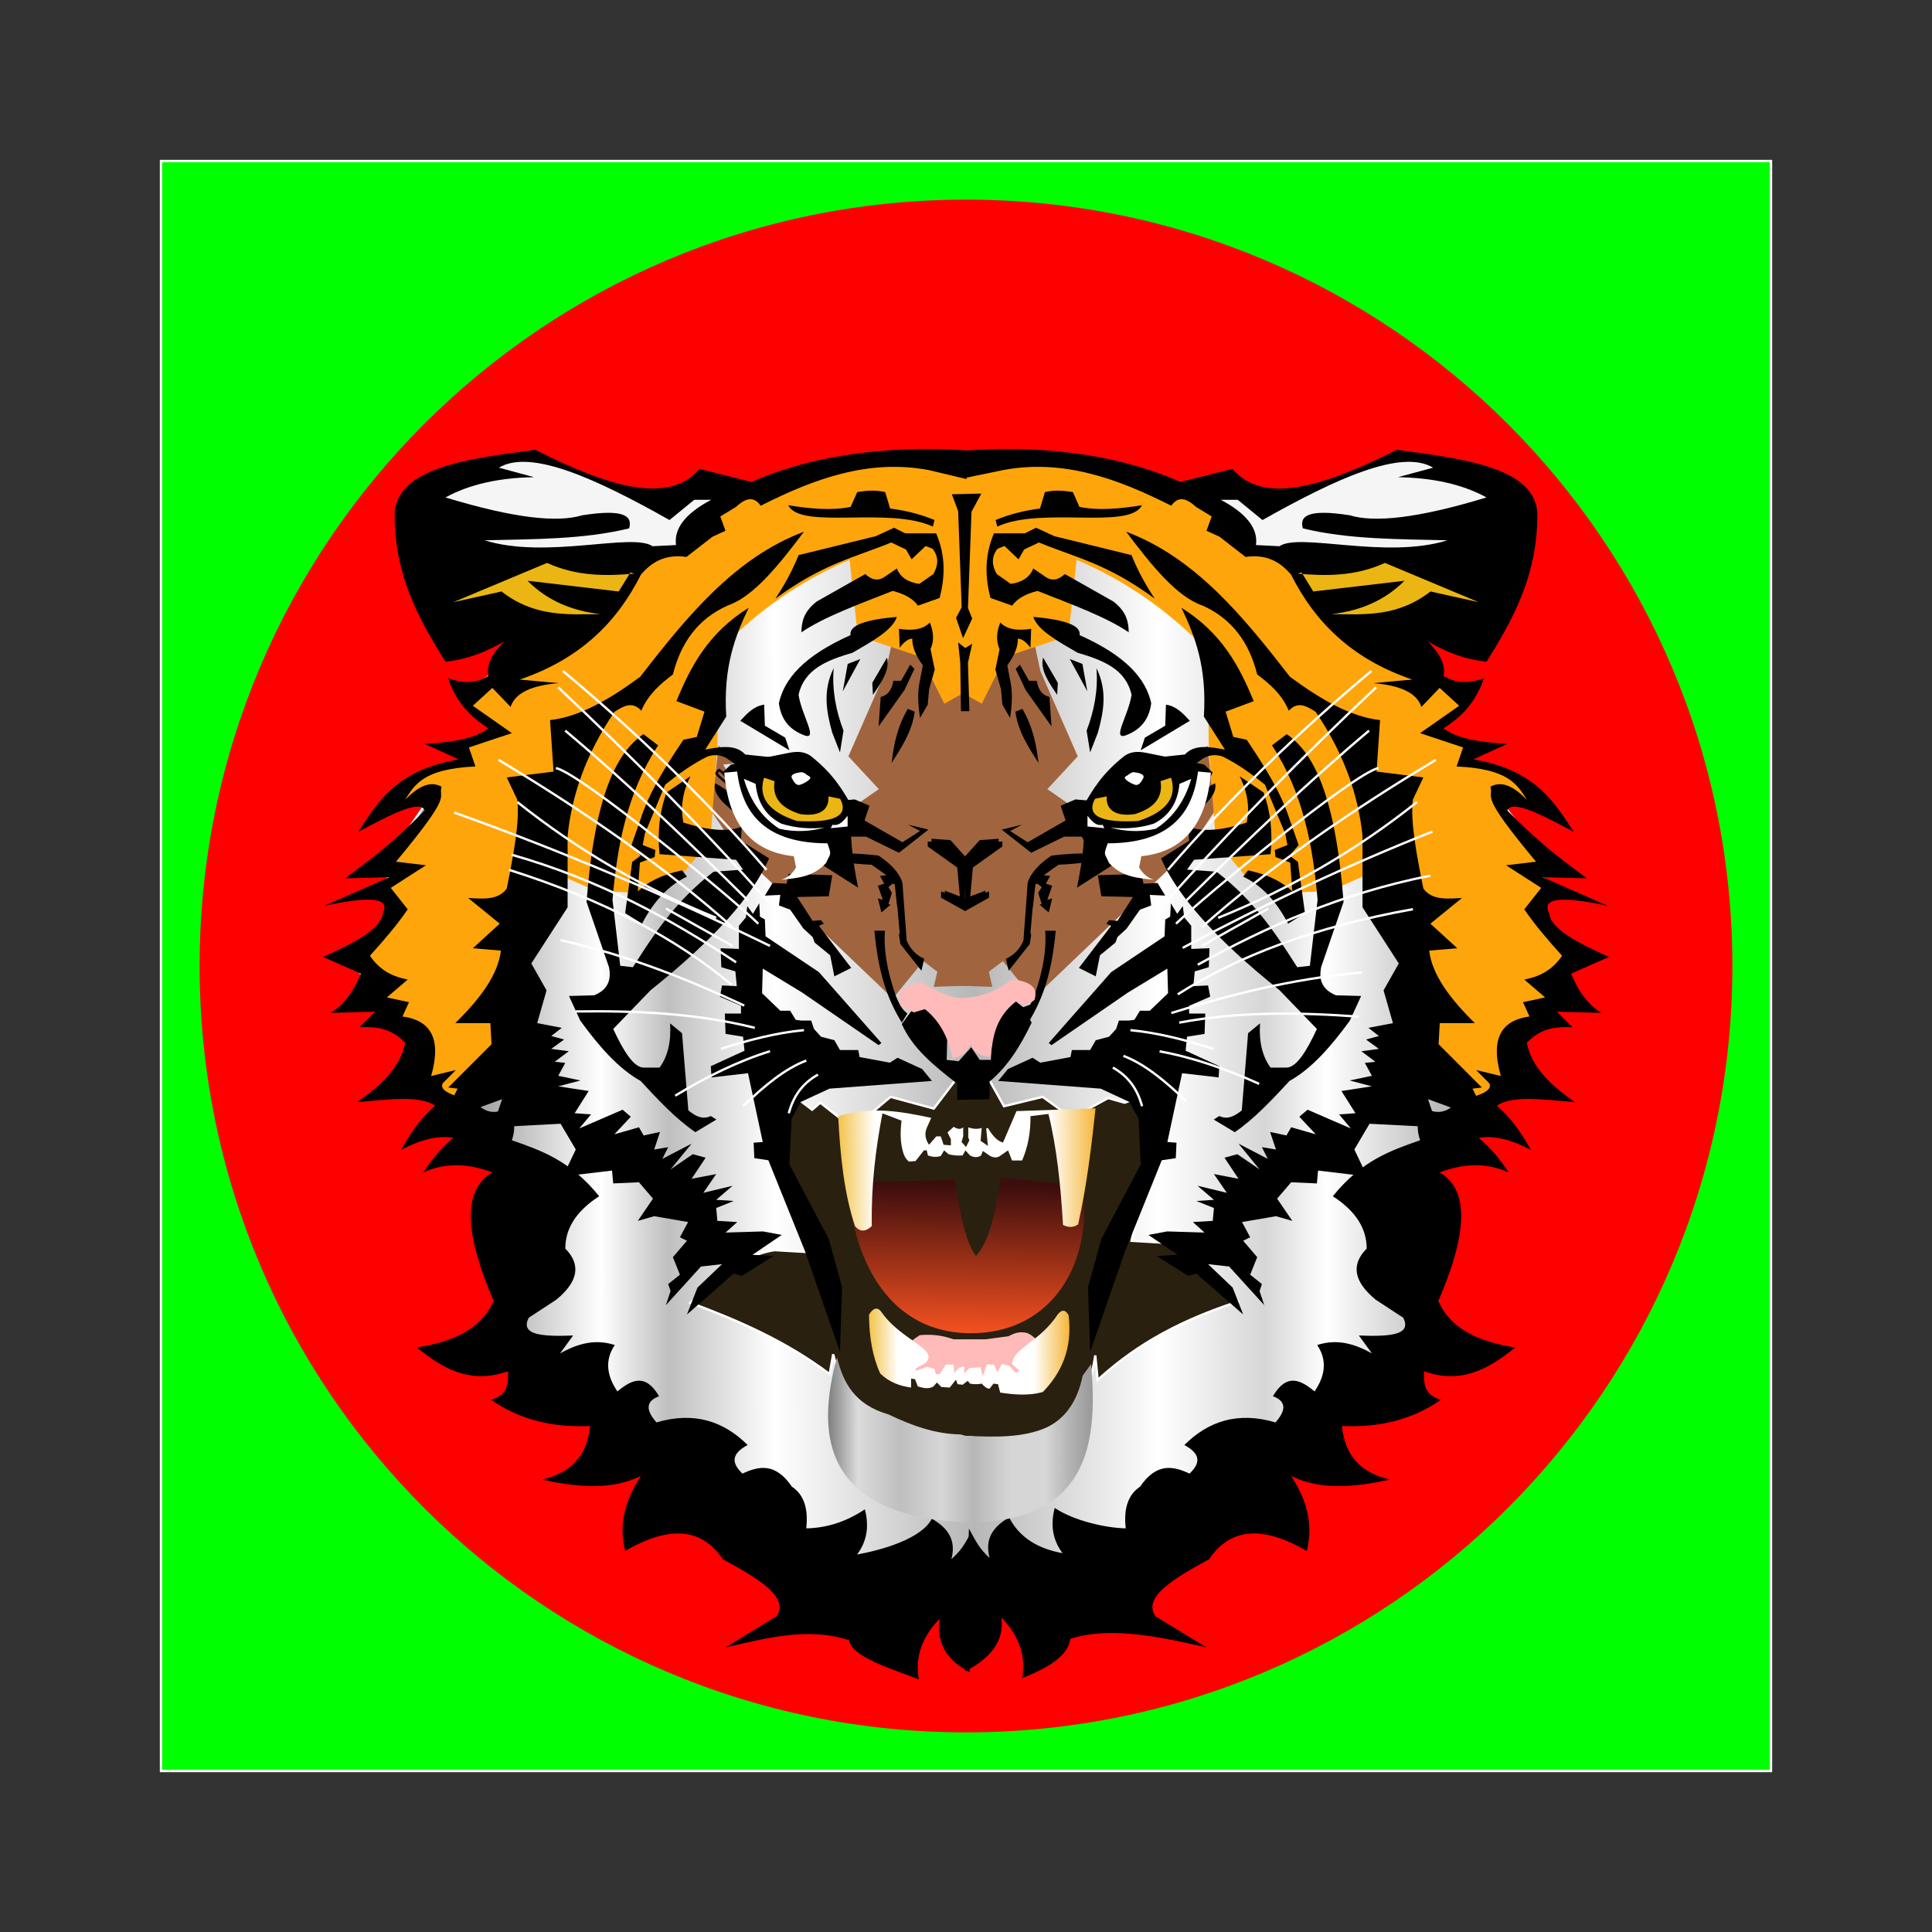 <svg:svg xmlns:dc="http://purl.org/dc/elements/1.1/" xmlns:ns2="http://web.resource.org/cc/" xmlns:rdf="http://www.w3.org/1999/02/22-rdf-syntax-ns#" xmlns:svg="http://www.w3.org/2000/svg" height="1100.808" version="1.1" viewBox="-91.067 -91.068 1100.808 1100.808" width="1100.808">
  <svg:rect x="-91.067" y="-91.068" width="1100.808" height="1100.808" fill="#333333" stroke="none"/>
  <svg:defs>
    <svg:linearGradient gradientUnits="userSpaceOnUse" id="grad_dp_001" x1="98.332" x2="704.94" y1="574.52" y2="573.85">
      <svg:stop offset="0" stop-color="#7f7f7f" />
      <svg:stop offset=".158" stop-color="white" />
      <svg:stop offset=".221" stop-color="#bfbfbf" />
      <svg:stop offset=".321" stop-color="white" />
      <svg:stop offset=".508" stop-color="#b7b7b7" />
      <svg:stop offset=".682" stop-color="white" />
      <svg:stop offset=".781" stop-color="#d6d6d6" />
      <svg:stop offset=".839" stop-color="white" />
      <svg:stop offset="1" stop-color="#999999" />
    </svg:linearGradient>
    <svg:linearGradient gradientUnits="userSpaceOnUse" id="grad_dp_002" x1="405.66" x2="404.44" y1="650.56" y2="735.23">
      <svg:stop offset="0" stop-color="#3c0d0d" />
      <svg:stop offset="1" stop-color="#f45120" />
    </svg:linearGradient>
    <svg:linearGradient gradientUnits="userSpaceOnUse" id="grad_dp_003" x1="325.91" x2="479.21" y1="637.64" y2="636.7">
      <svg:stop offset="0" stop-color="#f1b92c" />
      <svg:stop offset=".159" stop-color="white" />
      <svg:stop offset=".477" stop-color="white" />
      <svg:stop offset=".807" stop-color="white" />
      <svg:stop offset="1" stop-color="#f3ad21" />
    </svg:linearGradient>
    <svg:linearGradient gradientUnits="userSpaceOnUse" id="grad_dp_004" x1="344.2" x2="463.59" y1="742.7" y2="742.05">
      <svg:stop offset="0" stop-color="#f1b92c" />
      <svg:stop offset=".159" stop-color="white" />
      <svg:stop offset=".477" stop-color="white" />
      <svg:stop offset=".807" stop-color="white" />
      <svg:stop offset="1" stop-color="#f3ad21" />
    </svg:linearGradient>
    <svg:linearGradient gradientUnits="userSpaceOnUse" id="grad_dp_005" x1="323.48" x2="473.92" y1="795.73" y2="795.73">
      <svg:stop offset="0" stop-color="#7f7f7f" />
      <svg:stop offset=".112" stop-color="#dbdbdb" />
      <svg:stop offset=".272" stop-color="#bfbfbf" />
      <svg:stop offset=".431" stop-color="#d6d6d6" />
      <svg:stop offset=".551" stop-color="#b7b7b7" />
      <svg:stop offset=".693" stop-color="#d6d6d6" />
      <svg:stop offset=".825" stop-color="#d6d6d6" />
      <svg:stop offset=".905" stop-color="#b7b7b7" />
      <svg:stop offset="1" stop-color="#999999" />
    </svg:linearGradient>
  </svg:defs>
  <svg:g fill-rule="evenodd" id="selection" transform="translate(57.335 -66.519)">
    <svg:path d="m-56.668 67.185h917.34v917.34h-917.34z" fill="lime" id="dp_path001" stroke="white" stroke-width="1.333" />
    <svg:path d="m402 89.185c241.16 0 436.67 195.5 436.67 436.66 0 241.18-195.51 436.68-436.67 436.68s-436.67-195.5-436.67-436.67c0.003-241.16 195.51-436.66 436.67-436.66z" fill="red" id="dp_path002" />
    <svg:g id="dp_group003">
      <svg:path d="m463.66 267.08l205.34 125.33 24 9.33-5.34 8.67 40.67 22.67-22-1.34 22 28.67 1.33 14.67 7.34 6-12 14 23.33 24.66-24 41.34-12.67 7.33 2 26.67-72.66 62.66 27.33 82.67-151.33 106-106.67 35.33-120.67-24-151.33-120.66 3.33-99.34-53.995-52v-20.66l-26.666-26-8.667-20.67 22.667-22.67-8-14 10.666-10.66-5.333-6 25.333-36.67-23.333 6 40.668-26-0.67-6.67 18.67-11.33-18-18.67 218.66-96.66z" fill="url(#grad_dp_001)" id="dp_path004" stroke="white" stroke-width="1.333" />
      <svg:path d="m324.33 758.41c-25.35-19.04-52.2-30.54-79.33-40.67 14.85-13.44 29.53-27.42 48-30l23.33 1.34-23.33-55.34 7.33-36.66 14 10.66 4.67-4 18.66 14.67 21.34-18 24.66 6.67 12.67-16.67 18-1.33 9.33 16.66 22-5.33 16.67 12 20.67-11.33 9.33 2.66 24-8.66-11.27 49.19-8.73 38.14 22 1.33 38.67 33.34c-39.35 12.77-62.01 28.33-80 44.66l-1.34-14c-4.95 32.82-21.22 54.78-70.66 46.67-47.76-1.11-71.81-17.77-78.67-47.33z" fill="#2a200f" id="dp_path005" stroke="white" stroke-width="1.333" />
      <svg:path d="m361 335.74l-4.67 22-21.33 48.67 17.33 18.67-39.33 27.33-14.67-4-15.33-2.67-19.34-34.66 12.67-1.34-15.33-9.33-4 37.33 14.66 22 88.67 84.67 17.33-21.33 8 6-2 8.66 18.67-0.66-2-174z" fill="#a0653f" id="dp_path006" />
      <svg:path d="m439.67 335.74l4.67 22 21.33 48.67-17.33 18.67 39.33 27.33 14.66-4 15.33-2.67 19.34-34.66-12.67-1.34 15.33-9.33 4 37.33-14.66 22-88.66 84.67-17.34-21.33-8 6 2 8.66-18.66-0.66 2-174z" fill="#a0653f" id="dp_path007" />
      <svg:path d="m401.66 239.74l-50-2.66-80 17.33-154 114.67 2.67 12.66c-2.18 1.4 18.31 1.74 14.67 10-1.65 3.75-25.6 7.09-25.34 9.34 0.82 6.72 9.95 6.62 4 8.66-6.74 2.32-30.956 8.91-36.661 17.34-5.598 8.26 5.206 8.57 20.666 6.66-14.645 17.03-21.646 21.96-27.333 33.34-4.28 8.56 19.059-2.78 13.333 3.33-4.032 4.3-10.549 5.03-13.333 11.33-3.559 8.06 9.683 4.48 6.667 10.67-9.63 19.75-10.508 16.32-18 25.33-8.178 9.84 11.913 14.65 1.333 22.67l25.333 24 0.667 20 19.998 24.67 33.33-28 26-109.34 25.34 11.34 30.66 1.33 17.34-9.33 17.33-20.67 4-52.67 0.67-55.33c20.72-21.51 45.06-39.38 74.66-52l4.67 43.33 36 12 13.33 26.67 10.67-6z" fill="#ffa50c" id="dp_path008" />
      <svg:path d="m399 239.74l50-2.66 80 17.33 154 114.67 2.66 7.33-16.66 14.67 22.66 11.33-4.66 6 29.33 11.33 15.33 17.34-22-8-3.33 8.66 26 27.34-8.67 7.33 9.34 9.33-3.34 15.34 20 24-28.66 36-23.34 56-29.33-28.67-33.33-112.67-25.33 11.34-30.67 1.33-17.33-9.33-17.34-20.67-4-52.67-0.66-55.33c-20.72-21.51-45.07-39.38-74.67-52l-4.67 43.33-36 12-13.33 26.67-10.67-6z" fill="#ffa50c" id="dp_path009" />
      <svg:path d="m335 649.08c0.94 35.18 17.97 85.62 69.33 86 47.77 0.34 70.39-41.79 64-84l-46.67-4.67c-2.88 22.88-7.55 37.78-14 44.67-4.88-6.46-8.88-20.88-12-43.34z" fill="url(#grad_dp_002)" id="dp_path010" />
      <svg:path d="m365 745.09c3.56-3.79 7.11-6.69 10.66-8.89 5.71-0.52 11.86-0.27 19.34 2.37h18l13.33-1.77c3.56-2.12 7.11-2.82 10.67-1.78 3.33 1.42 6.66 4.9 10 9.47l-15.34 16.59-66-1.19z" fill="#ffbaba" id="dp_path011" />
      <svg:path d="m300.7 263.32c12.8 2.04 24.92 3.16 35.59 0.93l3.74-8.43c4.92-0.78 9.93-1.37 15.93 0l2.81 9.37c8.95 1.13 17.4 3.29 25.29 6.55l-0.94 3.75c-25.3-11.7-75.28 2.07-82.42-12.17z" fill="black" id="dp_path012" />
      <svg:path d="m393.93 257.08l3.6 9.6 2 54.8-3.2 6 4 11.6 5.2-11.2-2.4-6 2-54.8 5.6-10.4z" fill="black" id="dp_path013" />
      <svg:path d="m385 279.34h-17.6l-6.4-3.2-10.4 4.8-44 10.8c-3.79 9.49-8.34 17.45-13.2 24.8 27.24-20.1 45.16-23.41 66-32l8.4 4 3.2 5.6 8-7.6 4 1.6c3.68 4.8 3.12 9.6 0.4 14.4l-8 5.6c-6.28-0.92-10.79-3.61-12.8-8.8l-6.4 4.4c-4.5 3.39-8.17 1.82-11.6-1.2l-27.6 15.6c-7.64 5.87-8.66 11.74-8.8 17.6 12.6-8.65 32.78-16.04 52-23.6 6.92 1.74 11.74 4.53 14.4 8.4l12.4-4.4c3-11.82 3.53-23.9-2-36.8z" fill="black" id="dp_path014" />
      <svg:path d="m362.6 326.94c-17.2 1.49-27.33 4.65-26.4 10.4-26.46 11.77-37.81 24.9-40.8 38.8 1.34 10.32 7.05 15.55 14.8 18.4 7.63 2.36-1.88-11.67-3.6-23.2 3.34-14.93 16.72-19.81 30.8-24 11.12-6.46 22.78-12.85 25.2-20.4z" fill="black" id="dp_path015" />
      <svg:path d="m363.8 333.74c7.25 1.11 13.55 0.63 17.6-3.6 2.03 5.07 2.64 10.14 0.4 15.2l2.4 11.6-3.2 11.2-0.8 8.8-4.4 7.6c-1.14-7.53-1.4-14.2-0.4-19.6l2-10.4c-4.15-5.6-6.12-10.66-6-15.2-2.4 0.01-4.8 2-7.2 5.2z" fill="black" id="dp_path016" />
      <svg:path d="m357 350.14l-8.4 14.4 0.4 6.8c4.75-7.06 9.76-14.13 8-21.2z" fill="black" id="dp_path017" />
      <svg:path d="m352.2 389.34l1.2-16.8c4.02-0.9 6.38-4.03 7.2-9.2h4.4l5.2-9.2 2.4 2.4-5.6 12z" fill="black" id="dp_path018" />
      <svg:path d="m368.8 379.34l4 1.6c-1.5 11.18-7.38 20.18-13.2 29.2 1.24-9.53 2.56-19.1 9.2-30.8z" fill="black" id="dp_path019" />
      <svg:path d="m397.53 341.48l1.2 11.6 0.4 27.6h4.8l-0.8-27.6 2.4-10.8-4 2.4z" fill="black" id="dp_path020" />
      <svg:path d="m334.6 353.74l-2.8 15.6 10-18.4z" fill="black" id="dp_path021" />
      <svg:path d="m326.6 356.14c-6.35 12.94-4.1 24.93-0.8 36.8l4.4 11.2 2-12.4c-4.35-11.37-6.59-23.16-5.6-35.6z" fill="black" id="dp_path022" />
      <svg:path d="m287 376.94l0.4 12 11.6 6.8 2.4 7.2-28-16.8c3.83-4.12 7.6-8.32 13.6-9.2z" fill="black" id="dp_path023" />
      <svg:path d="m278.2 321.74c-7.85 16.29-14.59 33.94-12.8 62l-12 18.8c8.68-1.59 17.35-3.16 22.8 2.8l22.8 2.4c15.81 7.49 26.32 15.45 30.4 24l9.2-0.8 8.4 3.6-2.8 8.4 21.6 12.4 10-6.4-6.8-3.6 11.6 2.8-16.8 13.2-18.8-9.2h-10l-4 7.2-10 2.8 2-12.4v-8.4l9.2-1.2 0.4-2.8-20.4-11.6c-9.87-4.74-19.74-5.66-29.6-4l-5.6-6.4-11.6-8c-3.6-1.92-7.2-2.07-10.8-0.8-9.33 4.67-16.82 10.26-24 16l-11.6 28-1.2 6.4 7.2 2.8-0.4 4-8.4 3.2-1.2 16.4c5.24-4.9 12.49-9.23 25.2-12l2.8 3.6c-9.53 4.46-18.21 12.74-25.6 26.8l-9.6-6 4-29.2 4.8-3.6-5.2-6 5.2-14.8c4.81-15.06 14.24-30.13 24.4-45.2l7.6-1.6 4.4-14.4-16-6c8.11-19.74 18.09-38.81 41.2-53.2z" fill="black" id="dp_path024" />
      <svg:path d="m231.4 426.94l13.6-9.2c-4.66 9.36-5.74 18.12-4 26.4 13.63 4.39 24.9 5.48 33.2 2.4l-0.4 8 16 10c-9.1 20.94-30.77 45.74-67.6 75.2l-21.2 22c5.86 12.62 11.73 22.2 17.6 22h8.8c4.65-6.27 6.68-14.66 6-25.2l6.8 5.6 3.6 44c3.87 3.04 7.86 5.52 12.8 3.2l3.2 2-12 7.2c-11.12-7.59-21.16-18.37-31.2-29.2-12.72-7.08-23.82-19.84-34.4-34.4l-6.4-14 14.4-0.4c8.32-3.49 9.68-9.3 8.4-16l-12.8-37.2c4.66-60.71 17.06-85.04 32.4-95.6l8.4 6.4c-17.61 26.78-23.35 56.95-26 88l4.4 37.6 7.2 0.8c7.9-12.35 15.85-24.7 26.51-36.44 5.61-6.18 11.98-12.2 19.49-17.96l16.8-1.2-4-5.6-43.6-3.2c-1.27-12.25-0.07-24.01 4-35.2z" fill="black" id="dp_path025" />
      <svg:path d="m325.8 474.14l-2 12-18 0.4 8.8 13.6 4.8-0.4 1.6 2-2.8 1.2 18.4 24-9.6 4.8-2.4-12-8.8-7.2-1.2-3.2-5.2-4.8-7.6-10.8-6.4-2.4 0.8-6-8.8 0.4 4.4-7.2 8 0.4 1.2-5.6z" fill="black" id="dp_path026" />
      <svg:path d="m259 421.74c10.1 4.8 18.66 15.74 27.6 25.2 7.36-0.43 14.1-0.24 20.4 0.4-6.38 2.63-13.48 4.18-22 3.6-6.14-4.82-12.27-9.7-18.4-15.6-5.39-4.53-8.61-9.06-7.6-13.6z" fill="black" id="dp_path027" />
      <svg:path d="m388.6 455.34l10.4 10.8 10.8-12 10.8-0.8v2.4l-18.8 13.6-0.4 18 11.6-4.4v2.8l-11.6 8.8-13.6-7.6v-3.6l10.8 4-1.6-17.6-16.8-12v-2.8z" fill="black" id="dp_path028" />
      <svg:path d="m322.2 463.74c5.34 2.58 14.25 3.96 26 4.4l8.4 6-3.6 0.4 2.4 4.4-3.6 1.2 2.8 8-2.8-0.8 2 8 5.2-4.4-1.2-0.4 2-6.4-2-3.2 2.4-2 1.2 0.4 1.2 11.2 0.4 2.8 1.2 13.6-0.4 1.2 0.8 5.2 12 15.2 1.6-6.8c-4.34-1.96-7.8-5.24-10-10.4l-2.4-32.8c-1.69-5.76-6.58-10.9-13.6-15.6-13.65-1.55-24.89-1.91-30 0.8z" fill="black" id="dp_path029" />
      <svg:path d="m349.8 505.74h6c-0.7 9.7 0.7 21.5 6.4 37.6 1.75 4.17 3.58 7.57 6.4 9.6l-3.2 5.2c-6.81-11.44-13.08-24.89-15.6-52.4z" fill="black" id="dp_path030" />
      <svg:path d="m284.6 497.74l2.8 1.6 0.4 9.6 30.4 20.4 35.6 40.4-1.6 1.2-43.6-30-22.4-13.6-0.4 14 10.4 10h5.6l3.2 5.2 3.2 0.4h5.6l1.6 4.8 4 4.4 7.6 2 3.2 5.6h10.4l0.8 4 17.2 3.2 4.4-2.8 14 6.4 5.6 6.8-58.4 4.4-16.4 7.6-5.2 9.6-1.2 26 22.4 42.4 7.6 27.6-1.2 36.8-20-57.6-20.8-51.6-8-1.2-0.4-8.8 5.2-0.4-8.4-39.2-20.8 2.4-0.4-6.4 19.2-8.8-0.8-8-10-1.6-0.4-11.6h9.2v-4.4l-12-5.2 1.2-6.4 8.4 0.4-0.8-8.4-8-2.4-0.4-10.8 10.4 0.4v-13.2l4-4.8 0.8-6.4 3.2 4.4 3.6-6z" fill="black" id="dp_path031" />
      <svg:path d="m309.66 278.41c-39.27 14.73-66.6 48.22-93.33 82.67-17.11 12.57-34.22 22.76-51.33 24.66l2 29.34-26.67 3.33 6 12.67c1.49 12.24-2.11 31.25-6 50.66-4.88 6.69-13.51 5.88-22 5.34l18 14.66-15.33 14 16 1.34c-1.59 13.77-11.96 27.55-26 41.33h20l0.66 12-24.66 24.67 5.33 0.66-9.33 18.67 34.66-12.67-5.33 16 38.67-2 8.66 14.67-7.33 15.33 28-3.33 0.67 7.33 14.66-0.66 8 9.33-8.66 12.67 9.33-2.67 19.33 3.33-4.66 8.67 4 2-8 9.33 4 10-6.67 5.34 1.33 4-2.66 8 20-22 12-1.34-14 13.34-6 15.33 26.66-23.33 4.67 1.33 18-11.33-12-0.67 16.67-11.33-10.67-2-21.33 0.66 6.66-6-11.33-0.66-0.67-7.34 10-4-10-0.66 9.34-8-16.67 4 7.33-10.67-14 2.67 8-12-7.33-2-12.67 8.66 12-14.66-16.66 8.66 3.33-6.66-8 1.33 3.33-10-9.33 2-2.67-4.67-14 4 9.34-10-4.67-4-24.67 10.67 6.67-8-9.33-0.67 8-12.66-17.34-2.67 12.67-3.33-12.67-2.67 4-7.33-6-0.67 8-6-10-1.33 7.34-5.34-7.34-2 6-4.66-14-2.67 5.34-18.67-8.67-15.33 20.67-32v-40.67c2.35-22.74 10.09-46.15 26.66-70.66 5.12-3.32 10.23-6.32 15.34-0.67 3.78-9.11 10.65-15.13 18-20.67 4.54-18.16 14.34-31.83 31.33-39.33 14.45-4.95 28.89-22.76 43.33-42z" fill="black" id="dp_path032" />
      <svg:path d="m261 414.14l-1.2 2c2.16 2.88 4.88 4.22 6 6 0.34-3.15-0.88-5.91-4.8-8z" fill="none" id="dp_path033" stroke="black" stroke-width="1.333" />
      <svg:path d="m373.4 548.14c6.64 1.88 12.43 7.98 18 15.2l-0.4 16 6.8 0.8 7.2-8 4.8 7.2h6.4l0.4-15.2c3.7-8.55 7.63-15.99 12.4-19.2l5.6 4.4 4.4-1.6-2.4 4.8 2.8 5.6c-6.21 13-13.53 24.88-24 33.6v10l-18.4 0.4v-9.2c-13.71-10.64-25.36-20.16-31.6-34z" fill="black" id="dp_path034" />
      <svg:path d="m403.08 232.13c-38.84-2.72-84.42 0.74-123.26 17.93l-29.68-7.46c-17.25 20.78-52.5 10-93.51-10.86-38.69 5.08-77.541 10.05-80.149 35.28-0.516 35.45 13.534 60.92 28.939 85.46 11.14-1.12 22.27-4.98 33.4-11.53-6.43 6.55-10.4 13.11-8.91 19.67-8.95 5.15-16.04 3.49-23 1.36 5.22 15.09 13.81 22.46 23 28.48-8.45 6.3-21.95 7.97-36.359 8.82l19.289 8.82c-35.479 6.28-45.812 24.05-57.137 41.37 18.289-9.9 35.5-18.69 37.848-12.21-21.815 22.11-32.15 28.48-45.27 38.67l25.232-0.68-37.105 16.28c22.953-4.82 38.159-5.59 33.395 4.07-1.084 9.54-17.108 17.37-34.138 25.09l21.522 9.5c-4.598 11.45-10.492 18.16-17.068 22.38l25.23-0.68-8.905 8.82c8.657-0.21 17.317-0.1 25.975 8.82-2.316 13.39-13.263 24.15-27.459 33.91 17.049-1.34 35.8-4.23 44.527 2.04-7.49 6.43-13.786 15.04-19.295 25.1 10.816-5.63 20.848-8.4 29.688-6.79-6.72 5.62-12.335 12.25-17.072 19.67 13.112-5.94 26.222-4.91 39.332 0-18.12 10.59-14.78 37.34 0.74 73.26-6.93 15.82-23 23.29-43.783 26.45 14.983 12.35 31.023 21.16 51.943 13.57 0.08 6.62 0.32 13.32-9.64 16.27 16.71 11.66 35.73 15.93 56.4 14.93-1.73 17.93-11.88 27.06-27.46 30.52 20.42 4.48 39.95 6.16 56.4-2.04-10.64 16.25-12.12 30.11-8.9 42.74 25.59-14.98 43.91-12.84 55.65 4.74 20.07 10.86 38.27 21.71 30.43 32.56l-28.94 17.64c23.5-5.31 47-11.73 70.5-4.07 1.24 9.53 24.55 16.39 39.64 22.31-2.36-13.46 2.37-24.76 11.88-34.6-2.17 15.3 5.38 24.27 17.07 30.52l0.93-79.85c-3.89 7.07-5.45 10.16-11.32 15.42 2.2-8.46 0.52-16.41-11.14-23.06-5.93 11.58-28.76 17.88-42.61 20.42 5.17-6.91 7.21-15.25 4.45-25.77-11.13 7.44-22.26 10.63-33.39 10.85 1.31-11.6-1.56-19.38-8.17-23.74-9.39-13.77-18.8-11.84-28.2-7.46-5.64-5.43-7.22-10.85 2.97-16.28-13.63-13.56-30.39-19.23-51.94-12.89-5.81-6.62-6.57-11.92 1.48-14.92-7.91-13.43-15.83-9.26-23.75-2.72-5.94-8.81-7.41-17.63-1.48-26.45-11.56-3.76-21.59-0.54-31.17 4.75l7.42-10.17c-16.43 0.6-30.68 0.13-25.23-10.18l15.58-10.17c12.99-10.66 13.98-20.32 5.2-29.17 0.01-10.79 5.43-20.87 19.29-29.84-16.57-20.49-33.15-26.07-49.72-31.88 2.91-9.23 1.05-14.97-5.93-16.96-6.31 2.26-11.26-0.45-15.59-5.43-11.25-2.69-20.46-5.66-17.81-10.17l7.42-7.46-14.1 3.39c6.29-22.02-0.845-31.78-16.325-33.91l3.71-8.14-12.616-2.71 11.874-10.18c-7.982-1.57-15.523-4.76-21.522-13.56 7.94-8.82 15.566-17.64 21.522-26.46l-9.648-12.21 20.037-12.89-17.068-2.03c33.316-40.01 23.876-35.35 25.976-42.73-6.929-3.82-13.855 0.41-20.781 7.46 5.56-8.71 10.389-17.64 40.071-18.99l-3.71-10.85 24.49-8.14-22.26-15.6 11.13-10.18 10.39 10.85c2.73-8.43 12.85-12.36 27.46-13.56l-22.27-2.04c35.04-11.9 55.76-33.31 69.02-59.69 6.1-7.29 13.94-11.92 25.98-10.17l14.84-11.53 7.42-3.39-2.97-8.14 8.91-5.43c6.99-6.52 11.06-5.01 14.1-0.68 30.34-15.34 61.41-26.76 95.73-20.34l21.58 5.13z" fill="black" id="dp_path035" />
      <svg:path d="m135.85 241.92l20.04 5.42c-19.72 0.32-36.69 3.99-50.47 11.54 39.7 12.07 63.96 14.38 77.92 10.17 23.64-3.73 28.82 0.33 26.72 7.46-25.97 6.33-54.34 6.1-82.37 6.79 35.2 11.02 84.19-4.57 95.73 3.38l13.36-0.67c-1.3-9.51 5.5-18.08 20.04-25.78h-9.65l-14.1 11.53c-41.83-23.58-79.19-40.69-97.22-29.84z" fill="whitesmoke" id="dp_path036" />
      <svg:path d="m109.88 318.56l53.43-22.38c16.57 7.6 33.15 7.58 49.72 6.11l-2.23-0.68-6.68 10.85-51.94-6.1c10.84 10.91 24.78 17.12 41.56 18.99-18.8 0.2-37.6 1.73-56.4-12.89z" fill="#ebb513" id="dp_path037" />
      <svg:path d="m502.24 263.32c-12.8 2.04-24.93 3.16-35.6 0.93l-3.74-8.43c-4.92-0.78-9.93-1.37-15.92 0l-2.82 9.37c-8.95 1.13-17.4 3.29-25.28 6.55l0.93 3.75c25.31-11.7 75.29 2.07 82.43-12.17z" fill="black" id="dp_path038" />
      <svg:path d="m417.93 279.34h17.6l6.4-3.2 10.4 4.8 44 10.8c3.79 9.49 8.35 17.45 13.2 24.8-27.24-20.1-45.15-23.41-66-32l-8.4 4-3.2 5.6-8-7.6-4 1.6c-3.68 4.8-3.11 9.6-0.4 14.4l8 5.6c6.29-0.92 10.79-3.61 12.8-8.8l6.4 4.4c4.5 3.39 8.17 1.82 11.6-1.2l27.6 15.6c7.64 5.87 8.67 11.74 8.8 17.6-12.59-8.65-32.77-16.04-52-23.6-6.92 1.74-11.74 4.53-14.4 8.4l-12.4-4.4c-3-11.82-3.53-23.9 2-36.8z" fill="black" id="dp_path039" />
      <svg:path d="m440.33 326.94c17.21 1.49 27.33 4.65 26.4 10.4 26.47 11.77 37.81 24.9 40.8 38.8-1.34 10.32-7.05 15.55-14.8 18.4-7.63 2.36 1.89-11.67 3.6-23.2-3.33-14.93-16.72-19.81-30.8-24-11.11-6.46-22.78-12.85-25.2-20.4z" fill="black" id="dp_path040" />
      <svg:path d="m439.13 333.74c-7.25 1.11-13.55 0.63-17.6-3.6-2.03 5.07-2.63 10.14-0.4 15.2l-2.4 11.6 3.2 11.2 0.8 8.8 4.4 7.6c1.14-7.53 1.4-14.2 0.4-19.6l-2-10.4c4.15-5.6 6.12-10.66 6-15.2 2.4 0.01 4.8 2 7.2 5.2z" fill="black" id="dp_path041" />
      <svg:path d="m445.93 350.14l8.4 14.4-0.4 6.8c-4.75-7.06-9.76-14.13-8-21.2z" fill="black" id="dp_path042" />
      <svg:path d="m450.73 389.34l-1.2-16.8c-4.02-0.9-6.37-4.03-7.2-9.2h-4.4l-5.2-9.2-2.4 2.4 5.6 12z" fill="black" id="dp_path043" />
      <svg:path d="m434.13 379.34l-4 1.6c1.5 11.18 7.38 20.18 13.2 29.2-1.24-9.53-2.56-19.1-9.2-30.8z" fill="black" id="dp_path044" />
      <svg:path d="m468.33 353.74l2.8 15.6-10-18.4z" fill="black" id="dp_path045" />
      <svg:path d="m476.33 356.14c6.35 12.94 4.1 24.93 0.8 36.8l-4.4 11.2-2-12.4c4.35-11.37 6.59-23.16 5.6-35.6z" fill="black" id="dp_path046" />
      <svg:path d="m515.93 376.94l-0.4 12-11.6 6.8-2.4 7.2 28-16.8c-3.83-4.12-7.6-8.32-13.6-9.2z" fill="black" id="dp_path047" />
      <svg:path d="m524.73 321.74c7.85 16.29 14.59 33.94 12.8 62l12 18.8c-8.68-1.59-17.35-3.16-22.8 2.8l-22.8 2.4c-15.81 7.49-26.32 15.45-30.4 24l-9.2-0.8-8.4 3.6 2.8 8.4-21.6 12.4-10-6.4 6.8-3.6-11.6 2.8 16.8 13.2 18.8-9.2h10l4 7.2 10 2.8-2-12.4v-8.4l-9.2-1.2-0.4-2.8 20.4-11.6c9.87-4.74 19.74-5.66 29.6-4l5.6-6.4 11.6-8c3.6-1.92 7.2-2.07 10.8-0.8 9.33 4.67 16.82 10.26 24 16l11.6 28 1.2 6.4-7.2 2.8 0.4 4 8.4 3.2 1.2 16.4c-5.23-4.9-12.49-9.23-25.2-12l-2.8 3.6c9.53 4.46 18.21 12.74 25.6 26.8l9.6-6-4-29.2-4.8-3.6 5.2-6-5.2-14.8c-4.81-15.06-14.23-30.13-24.4-45.2l-7.6-1.6-4.4-14.4 16-6c-8.11-19.74-18.09-38.81-41.2-53.2z" fill="black" id="dp_path048" />
      <svg:path d="m571.53 426.94l-13.6-9.2c4.66 9.36 5.75 18.12 4 26.4-13.63 4.39-24.9 5.48-33.2 2.4l0.4 8-16 10c9.1 20.94 30.77 45.74 67.6 75.2l21.2 22c-5.86 12.62-11.73 22.2-17.6 22h-8.8c-4.65-6.27-6.67-14.66-6-25.2l-6.8 5.6-3.6 44c-3.87 3.04-7.85 5.52-12.8 3.2l-3.2 2 12 7.2c11.12-7.59 21.17-18.37 31.2-29.2 12.72-7.08 23.82-19.84 34.4-34.4l6.4-14-14.4-0.4c-8.32-3.49-9.68-9.3-8.4-16l12.8-37.2c-4.66-60.71-17.06-85.04-32.4-95.6l-8.4 6.4c17.61 26.78 23.35 56.95 26 88l-4.4 37.6-7.2 0.8c-7.9-12.35-15.85-24.7-26.51-36.44-5.61-6.18-11.98-12.2-19.49-17.96l-16.8-1.2 4-5.6 43.6-3.2c1.27-12.25 0.07-24.01-4-35.2z" fill="black" id="dp_path049" />
      <svg:path d="m477.13 474.14l2 12 18 0.4-8.8 13.6-4.8-0.4-1.6 2 2.8 1.2-18.4 24 9.6 4.8 2.4-12 8.8-7.2 1.2-3.2 5.2-4.8 7.6-10.8 6.4-2.4-0.8-6 8.8 0.4-4.4-7.2-8 0.4-1.2-5.6z" fill="black" id="dp_path050" />
      <svg:path d="m543.93 421.74c-10.1 4.8-18.66 15.74-27.6 25.2-7.36-0.43-14.1-0.24-20.4 0.4 6.39 2.63 13.49 4.18 22 3.6 6.14-4.82 12.27-9.7 18.4-15.6 5.39-4.53 8.61-9.06 7.6-13.6z" fill="black" id="dp_path051" />
      <svg:path d="m414.33 455.34l-10.4 10.8-10.8-12-10.8-0.8v2.4l18.8 13.6 0.4 18-11.6-4.4v2.8l11.6 8.8 13.6-7.6v-3.6l-10.8 4 1.6-17.6 16.8-12v-2.8z" fill="black" id="dp_path052" />
      <svg:path d="m480.73 463.74c-5.34 2.58-14.25 3.96-26 4.4l-8.4 6 3.6 0.4-2.4 4.4 3.6 1.2-2.8 8 2.8-0.8-2 8-5.2-4.4 1.2-0.4-2-6.4 2-3.2-2.4-2-1.2 0.4-1.2 11.2-0.4 2.8-1.2 13.6 0.4 1.2-0.8 5.2-12 15.2-1.6-6.8c4.34-1.96 7.8-5.24 10-10.4l2.4-32.8c1.69-5.76 6.58-10.9 13.6-15.6 13.65-1.55 24.89-1.91 30 0.8z" fill="black" id="dp_path053" />
      <svg:path d="m453.13 505.74h-6c0.71 9.7-0.7 21.5-6.4 37.6-1.75 4.17-3.57 7.57-6.4 9.6l3.2 5.2c6.81-11.44 13.08-24.89 15.6-52.4z" fill="black" id="dp_path054" />
      <svg:path d="m518.33 497.74l-2.8 1.6-0.4 9.6-30.4 20.4-35.6 40.4 1.6 1.2 43.6-30 22.4-13.6 0.4 14-10.4 10h-5.6l-3.2 5.2-3.2 0.4h-5.6l-1.6 4.8-4 4.4-7.6 2-3.2 5.6h-10.4l-0.8 4-17.2 3.2-4.4-2.8-14 6.4-5.6 6.8 58.4 4.4 16.4 7.6 5.2 9.6 1.2 26-22.4 42.4-7.6 27.6 1.2 36.8 20-57.6 20.8-51.6 8-1.2 0.4-8.8-5.2-0.4 8.4-39.2 20.8 2.4 0.4-6.4-19.2-8.8 0.8-8 10-1.6 0.4-11.6h-9.2v-4.4l12-5.2-1.2-6.4-8.4 0.4 0.8-8.4 8-2.4 0.4-10.8-10.4 0.4v-13.2l-4-4.8-0.8-6.4-3.2 4.4-3.6-6z" fill="black" id="dp_path055" />
      <svg:path d="m493.27 278.41c39.27 14.73 66.61 48.22 93.33 82.67 17.11 12.57 34.22 22.76 51.33 24.66l-2 29.34 26.67 3.33-6 12.67c-1.48 12.24 2.11 31.25 6 50.66 4.88 6.69 13.51 5.88 22 5.34l-18 14.66 15.33 14-16 1.34c1.59 13.77 11.97 27.55 26 41.33h-20l-0.66 12 24.66 24.67-5.33 0.66 9.33 18.67-34.66-12.67 5.33 16-38.67-2-8.66 14.67 7.33 15.33-28-3.33-0.67 7.33-14.66-0.66-8 9.33 8.66 12.67-9.33-2.67-19.33 3.33 4.66 8.67-4 2 8 9.33-4 10 6.67 5.34-1.33 4 2.66 8-20-22-12-1.34 14 13.34 6 15.33-26.66-23.33-4.67 1.33-18-11.33 12-0.67-16.67-11.33 10.67-2 21.33 0.66-6.66-6 11.33-0.66 0.67-7.34-10-4 10-0.66-9.34-8 16.67 4-7.33-10.67 14 2.67-8-12 7.33-2 12.67 8.66-12-14.66 16.66 8.66-3.33-6.66 8 1.33-3.33-10 9.33 2 2.67-4.67 14 4-9.34-10 4.67-4 24.67 10.67-6.67-8 9.33-0.67-8-12.66 17.34-2.67-12.67-3.33 12.67-2.67-4-7.33 6-0.67-8-6 10-1.33-7.34-5.34 7.34-2-6-4.66 14-2.67-5.34-18.67 8.67-15.33-20.67-32v-40.67c-2.35-22.74-10.09-46.15-26.66-70.66-5.11-3.32-10.23-6.32-15.34-0.67-3.77-9.11-10.65-15.13-18-20.67-4.54-18.16-14.34-31.83-31.33-39.33-14.44-4.95-28.89-22.76-43.33-42z" fill="black" id="dp_path056" />
      <svg:path d="m402.26 232.13c38.84-2.72 83.08 0.74 121.92 17.93l29.68-7.46c17.24 20.78 52.5 10 93.51-10.86 38.69 5.08 77.54 10.05 80.15 35.28 0.52 35.45-13.54 60.92-28.94 85.46-11.14-1.12-22.27-4.98-33.4-11.53 6.42 6.55 10.4 13.11 8.9 19.67 8.96 5.15 16.05 3.49 23.01 1.36-5.22 15.09-13.81 22.46-23.01 28.48 8.46 6.3 21.96 7.97 36.37 8.82l-19.29 8.82c35.48 6.28 45.81 24.05 57.14 41.37-18.29-9.9-35.5-18.69-37.85-12.21 21.81 22.11 32.15 28.48 45.27 38.67l-25.23-0.68 37.1 16.28c-22.95-4.82-38.16-5.59-33.39 4.07 1.08 9.54 17.1 17.37 34.14 25.09l-21.53 9.5c4.6 11.45 10.49 18.16 17.07 22.38l-25.23-0.68 8.91 8.82c-8.66-0.21-17.32-0.1-25.98 8.82 2.32 13.39 13.26 24.15 27.46 33.91-17.05-1.34-35.8-4.23-44.53 2.04 7.49 6.43 13.79 15.04 19.3 25.1-10.82-5.63-20.85-8.4-29.69-6.79 6.72 5.62 12.33 12.25 17.07 19.67-13.11-5.94-26.22-4.91-39.33 0 18.12 10.59 14.78 37.34-0.74 73.26 6.93 15.82 22.99 23.29 43.78 26.45-14.98 12.35-31.02 21.16-51.95 13.57-0.07 6.62-0.31 13.32 9.65 16.27-16.71 11.66-35.73 15.93-56.4 14.93 1.72 17.93 11.88 27.06 27.46 30.52-20.42 4.48-39.95 6.16-56.4-2.04 10.64 16.25 12.12 30.11 8.9 42.74-25.59-14.98-43.91-12.84-55.66 4.74-20.06 10.86-38.26 21.71-30.42 32.56l28.94 17.64c-23.5-5.31-54.07-12.51-77.57-4.85-1.24 9.53-12.36 16.47-27.46 22.38 2.37-13.46-2.36-24.75-11.87-34.59 2.17 15.3-8.76 24.44-20.46 30.7l2-81.33c3.89 7.07 5.91 11.45 11.78 16.71-2.2-8.46-0.53-16.41 11.13-23.06 5.94 11.59 16.58 17.81 30.43 20.35-5.16-6.91-7.2-15.25-4.46-25.77 11.14 7.44 29.34 11.41 40.47 11.63-1.31-11.6 1.55-19.38 8.16-23.74 9.4-13.77 18.8-11.84 28.2-7.46 5.65-5.43 7.23-10.85-2.97-16.28 13.64-13.56 30.4-19.23 51.95-12.89 5.81-6.62 6.57-11.92-1.48-14.92 7.91-13.43 15.83-9.26 23.75-2.72 5.94-8.81 7.41-17.63 1.48-26.45 11.56-3.76 21.59-0.54 31.17 4.75l-7.42-10.17c16.43 0.6 30.68 0.13 25.23-10.18l-15.58-10.17c-12.99-10.66-13.98-20.32-5.2-29.17-0.01-10.79-5.43-20.87-19.3-29.84 16.58-20.49 33.15-26.07 49.73-31.88-2.91-9.23-1.06-14.97 5.93-16.96 6.31 2.26 11.26-0.45 15.59-5.43 11.25-2.69 20.46-5.66 17.81-10.17l-7.42-7.46 14.1 3.39c-6.29-22.02 0.84-31.78 16.32-33.91l-3.7-8.14 12.61-2.71-11.87-10.18c7.98-1.57 15.52-4.76 21.52-13.56-7.94-8.82-15.57-17.64-21.52-26.46l9.64-12.21-20.03-12.89 17.07-2.03c-33.32-40.01-23.88-35.35-25.98-42.73 6.93-3.82 13.86 0.41 20.78 7.46-5.56-8.71-10.39-17.64-40.07-18.99l3.71-10.85-24.49-8.14 22.26-15.6-11.13-10.18-10.39 10.85c-2.73-8.43-12.85-12.36-27.46-13.56l22.27-2.04c-35.04-11.9-55.76-33.31-69.02-59.69-6.1-7.29-13.94-11.92-25.98-10.17l-14.84-11.53-7.42-3.39 2.97-8.14-8.91-5.43c-7-6.52-11.06-5.01-14.1-0.68-30.35-15.34-61.41-26.76-95.73-20.34l-21.59 4.46z" fill="black" id="dp_path057" />
      <svg:path d="m668.15 241.92l-20.04 5.42c19.72 0.32 36.69 3.99 50.47 11.54-39.7 12.07-63.96 14.38-77.93 10.17-23.63-3.73-28.81 0.33-26.71 7.46 25.97 6.33 54.34 6.1 82.37 6.79-35.21 11.02-84.19-4.57-95.73 3.38l-13.36-0.67c1.3-9.51-5.5-18.08-20.04-25.78h9.65l14.1 11.53c41.83-23.58 79.19-40.69 97.22-29.84z" fill="whitesmoke" id="dp_path058" />
      <svg:path d="m694.12 318.56l-53.43-22.38c-16.57 7.6-33.15 7.58-49.72 6.11l2.23-0.68 6.67 10.85 51.95-6.1c-10.84 10.91-24.78 17.12-41.56 18.99 18.8 0.2 37.6 1.73 56.4-12.89z" fill="#ebb513" id="dp_path059" />
      <svg:path d="m329.16 611.42c1.17 22.22 3.3 43.81 9.59 62.62 2.77 3.4 5.96 3.4 9.58 0-0.41-23.36 2.23-44.28 6.07-64.22l10.87 4.15c-0.71 6.07-0.89 12.14 0.95 18.21 0.6 2.17 1.75 3.8 3.2 5.12l3.83-0.32 4.8-6.08h1.59l0.64 2.88c2.45 0.91 4.9 1.12 7.35 0.32l1.92-3.2 2.55 2.24c2.67 0.66 5.33 0.84 7.99 0.64l1.6-2.88 2.55 2.88c2.14 1.15 4.26 1.41 6.4 0l0.95-2.56 4.16 2.88c1.7 0.86 3.4 1.16 5.11 0.32l5.11-3.52 2.24 5.76h5.75c3.32-7.55 4.87-15.99 4.79-25.24l10.22-1.28c4.75 19.1 6.97 40.74 8.31 63.26 2.88 1.41 5.75 1.68 8.62-0.32 4.91-22.05 7.57-44.09 9.91-66.14l-45.05 1.6-7.66 17.89c-3.36-0.83-6.13-4.06-8.63-8.31l-0.96 0.32 0.96 9.91-4.15-2.88 0.63-7.35c-2.55 0.83-5.11 0.56-7.66-0.32v5.76l0.63 1.59-1.91 3.84-2.56-2.88 0.96-3.19v-5.12c-1.81 1.42-3.62 0.83-5.43-0.32l-3.52 3.2 1.92 3.84v3.51l-4.15-0.32-1.6-4.79h-2.55l-4.16 4.79c-1.89-2.83-2.79-5.91-1.28-9.59l2.56-5.74c-17.08-3.63-34.24-6.79-53.04-0.96z" fill="url(#grad_dp_003)" id="dp_path060" />
      <svg:path d="m353.13 758.06c-4.31-9.44-6.34-20.7-6.39-33.54 2.34-3.82 4.68-4.61 7.02-1.6 11.09 16.29 33.09 21.15 25.24 29.07l-5.75 3.19 0.32 1.28 6.39-2.23 4.16 1.27 0.64 2.88h2.23l3.52-5.43h4.47l0.32 4.79 2.56-2.87 3.19-0.96v4.15l2.87-3.19 6.4-0.32 1.27 5.11 2.24-6.71h4.15l1.92 4.47 2.56-4.79 4.15 0.96 3.83 4.15 1.92-1.28-4.15-3.83c0.66-9.19 15.71-12.36 26.19-28.43 2.03-2.34 4.05-3 6.08 0.64 2.31 19.4-4.24 32.89-14.7 43.76-8.1 2.23-16.19 1.52-24.28 0.32l-1.28-4.79-2.56-0.32-2.23 2.88c-1.49 0.06-2.99-1.23-4.48-2.88-2.23 0.45-4.47 0.41-6.71 0l-1.27-1.59-2.88 2.23-2.87-0.32-0.96-2.55-3.52 4.47-4.79-0.32-2.55-2.56-1.92 2.24c-2.98 1.76-5.97 0.83-8.95 0l-1.59-4.15-2.24-0.32v5.11c-6.21-0.89-12.22-2.83-17.57-7.99z" fill="url(#grad_dp_004)" id="dp_path061" />
      <svg:path d="m376.45 535.06c8.87 5.18 17.74 10.35 27.47 8.62 7.71-0.69 15.73-3.56 24.29-10.22 9.35 1.03 15.36 3.97 12.77 11.82-1.91 1.43-3.83 2.3-5.74 2.88l-3.52-1.6-0.64-0.96c-12.55 9.49-13.7 20.73-15.02 31.95-5.29-0.26-9.62-1.97-11.5-7.35-1.94 5.18-5.72 7.39-10.22 8.31-2.49-12.21-7.2-21.01-15.66-28.12l-6.38 1.92-7.67-3.83c-2.45-6.87 0.64-11.66 11.82-13.42z" fill="#ffbaba" id="dp_path062" />
      <svg:path d="m328.52 748.8c3.44 14.21 9.74 26.91 29.4 32.58 12.96 6.2 26.27 11.14 40.94 11.36l0.08 0.02 2.75 0.76c16.32 0.74 32.59 1.36 46.33-4.79 10.64-5.11 17.46-14.91 20.44-29.39l4.8-6.71c4.35 48.33-3.7 88.18-66.78 90.41-74.55-2.08-93.72-37.62-77.96-94.24z" fill="url(#grad_dp_005)" id="dp_path063" />
      <svg:g id="dp_group064">
        <svg:path d="m268.09 411.06l32.91-6.64c4.08-0.77 8.16-1.1 12.24 1.54 12.89 10.06 18.4 19.45 23.73 28.82-1.64 15.48 0.4 30.96 3.57 46.43l-30.1-19.13-29.08-11.22-18.12-35.21z" fill="black" id="dp_path065" />
        <svg:path d="m286.94 418.56l6 2c-1.6 9.99 4.44 15.61 14.77 18.78 10.51 1.45 16.47-2.19 15.9-10.11l6.67 1.33c5.3 9.9-3.57 13.85-24.67 12.67-16.07-5.23-22.2-13.47-18.67-24.67z" fill="#ebb513" id="dp_path066" />
        <svg:path d="m312.82 417.87c1.88 0.93-1.96 3.58-5.27 4.71-2.21 0.76-3.73-1.63-4.79-3.84-1.03-2.14 2.72-3.03 5.19-3.29 1.81-0.19 3.25 1.61 4.87 2.42z" fill="white" id="dp_path067" />
        <svg:path d="m275.44 419.21l6.71 2.87c0.91 9.83 5.27 17.98 14.7 22.69 8.2 2.57 16.4 3.08 24.6 2.24-7.87 2.1-16.31 2.79-25.88 0.63-9.05-5.96-16.19-14.8-20.13-28.43z" fill="white" id="dp_path068" />
        <svg:path d="m325.92 445.41c4.12 0.76 6.27-2.37 8.63-5.11v6.07l-9.59 0.95z" fill="white" id="dp_path069" />
        <svg:path d="m264.26 415.7l7.35-0.64c2.97 24.74 16.94 40.86 51.44 40.89 2.51 7.21 1.85 5.09-0.72 11.13-7.35 8.18-16.63 8.7-25.8 9.64 3.8-0.96 6.53-3.52 8.63-7.03l-1.28-6.39c-23.72-2.42-37.2-17.92-39.62-47.6z" fill="white" id="dp_path070" />
      </svg:g>
      <svg:g id="dp_group071">
        <svg:path d="m537.7 411.06l-32.91-6.64c-4.09-0.77-8.17-1.1-12.25 1.54-12.88 10.06-18.4 19.45-23.72 28.82 1.64 15.48-0.4 30.96-3.58 46.43l30.11-19.13 29.08-11.22 18.11-35.21z" fill="black" id="dp_path072" />
        <svg:path d="m518.84 418.56l-6 2c1.6 9.99-4.44 15.61-14.77 18.78-10.51 1.45-16.46-2.19-15.89-10.11l-6.67 1.33c-5.31 9.9 3.56 13.85 24.67 12.67 16.06-5.23 22.2-13.47 18.66-24.67z" fill="#ebb513" id="dp_path073" />
        <svg:path d="m492.96 417.87c-1.87 0.93 1.97 3.58 5.28 4.71 2.2 0.76 3.72-1.63 4.79-3.84 1.03-2.14-2.72-3.03-5.2-3.29-1.8-0.19-3.25 1.61-4.87 2.42z" fill="white" id="dp_path074" />
        <svg:path d="m530.34 419.21l-6.71 2.87c-0.9 9.83-5.27 17.98-14.69 22.69-8.2 2.57-16.4 3.08-24.61 2.24 7.87 2.1 16.31 2.79 25.88 0.63 9.06-5.96 16.19-14.8 20.13-28.43z" fill="white" id="dp_path075" />
        <svg:path d="m479.86 445.41c-4.11 0.76-6.27-2.37-8.63-5.11v6.07l9.59 0.95z" fill="white" id="dp_path076" />
        <svg:path d="m541.52 415.7l-7.34-0.64c-2.98 24.74-16.94 40.86-51.44 40.89-2.52 7.21-1.86 5.09 0.71 11.13 7.36 8.18 16.63 8.7 25.81 9.64-3.81-0.96-6.53-3.52-8.63-7.03l1.28-6.39c23.71-2.42 37.2-17.92 39.61-47.6z" fill="white" id="dp_path077" />
      </svg:g>
      <svg:g fill="none" id="dp_group078" stroke="white" stroke-width="1.333">
        <svg:path d="m288.33 471.08c-34.96-40.56-73.92-78.12-116-113.34" id="dp_path079" />
        <svg:path d="m290.33 490.41c-38.26-43.07-78.85-83.82-120.67-123.33" id="dp_path080" />
        <svg:path d="m277.66 488.41c-33.96-33.62-68.24-66.61-104-96.67" id="dp_path081" />
        <svg:path d="m283.66 501.74c-15.7-15.29-101.4-85.82-115.33-88.66" id="dp_path082" />
        <svg:path d="m290.33 514.41c-59.14-28.75-119.07-54.36-180-76" id="dp_path083" />
        <svg:path d="m135.66 408.41c50.23 30.13 95.56 61.65 133.34 95.33" id="dp_path084" />
        <svg:path d="m146.33 432.41c34.25 27.29 71.97 49.37 113.33 66" id="dp_path085" />
        <svg:path d="m269 514.41l-38-21.33" id="dp_path086" />
        <svg:path d="m271 523.74c-37.46-24.9-78.09-47.1-128-61.33" id="dp_path087" />
        <svg:path d="m268.33 536.41c-31.15-26.04-72.4-48.19-126.67-65.33" id="dp_path088" />
        <svg:path d="m275.66 548.41c-31.35-14.57-64.4-28.11-104.66-37.33" id="dp_path089" />
        <svg:path d="m281.66 561.08c-34-8.46-68-9.78-102-9.34" id="dp_path090" />
        <svg:path d="m309.66 562.41c-15.77 1.5-31.55 5.61-47.33 10.67" id="dp_path091" />
        <svg:path d="m290.33 574.41c-18 5.59-36 14.41-54 25.33" id="dp_path092" />
        <svg:path d="m311 579.74c-12 4.5-24 14.39-36 26" id="dp_path093" />
        <svg:path d="m317.66 587.74c-9.57 5.32-14.2 13.12-16.66 22" id="dp_path094" />
      </svg:g>
      <svg:path d="m517 471.08c34.97-40.56 73.92-78.12 116-113.34" fill="none" id="dp_path095" stroke="white" stroke-width="1.333" />
      <svg:path d="m515 490.41c38.26-43.07 78.85-83.82 120.66-123.33" fill="none" id="dp_path096" stroke="white" stroke-width="1.333" />
      <svg:path d="m527.67 488.41c33.97-33.62 68.25-66.61 103.99-96.67" fill="none" id="dp_path097" stroke="white" stroke-width="1.333" />
      <svg:path d="m521.67 501.74c15.7-15.29 101.41-85.82 115.33-88.66" fill="none" id="dp_path098" stroke="white" stroke-width="1.333" />
      <svg:path d="m525.42 515.53c46.66-24.82 94.03-47.11 142.3-66.24" fill="none" id="dp_path099" stroke="white" stroke-width="1.333" />
      <svg:path d="m669.66 408.41c-50.22 30.13-95.54 61.65-133.32 95.33" fill="none" id="dp_path100" stroke="white" stroke-width="1.333" />
      <svg:path d="m659 432.41c-34.25 27.29-71.97 49.37-113.33 66" fill="none" id="dp_path101" stroke="white" stroke-width="1.333" />
      <svg:path d="m536.34 514.41l37.99-21.33" fill="none" id="dp_path102" stroke="white" stroke-width="1.333" />
      <svg:path d="m534.06 525.12c39.36-21.79 81.64-40.62 132.55-50.76" fill="none" id="dp_path103" stroke="white" stroke-width="1.333" />
      <svg:path d="m522.66 542c34.24-21.82 78-38.48 134.01-48.52" fill="none" id="dp_path104" stroke="white" stroke-width="1.333" />
      <svg:path d="m518.99 552.64c33.01-10.28 67.56-19.33 108.69-23.13" fill="none" id="dp_path105" stroke="white" stroke-width="1.333" />
      <svg:path d="m523.48 558.12c34.44-6.48 68.46-5.83 102.37-3.42" fill="none" id="dp_path106" stroke="white" stroke-width="1.333" />
      <svg:path d="m495.67 562.41c15.77 1.5 31.55 5.61 47.33 10.67" fill="none" id="dp_path107" stroke="white" stroke-width="1.333" />
      <svg:path d="m512.32 574.48c18.55 3.35 37.49 9.89 56.7 18.52" fill="none" id="dp_path108" stroke="white" stroke-width="1.333" />
      <svg:path d="m491.67 577.08c12 4.49 24 14.38 36 26" fill="none" id="dp_path109" stroke="white" stroke-width="1.333" />
      <svg:path d="m485.67 583.74c9.58 5.32 14.2 13.12 16.67 22" fill="none" id="dp_path110" stroke="white" stroke-width="1.333" />
    </svg:g>
  </svg:g>
</svg:svg>